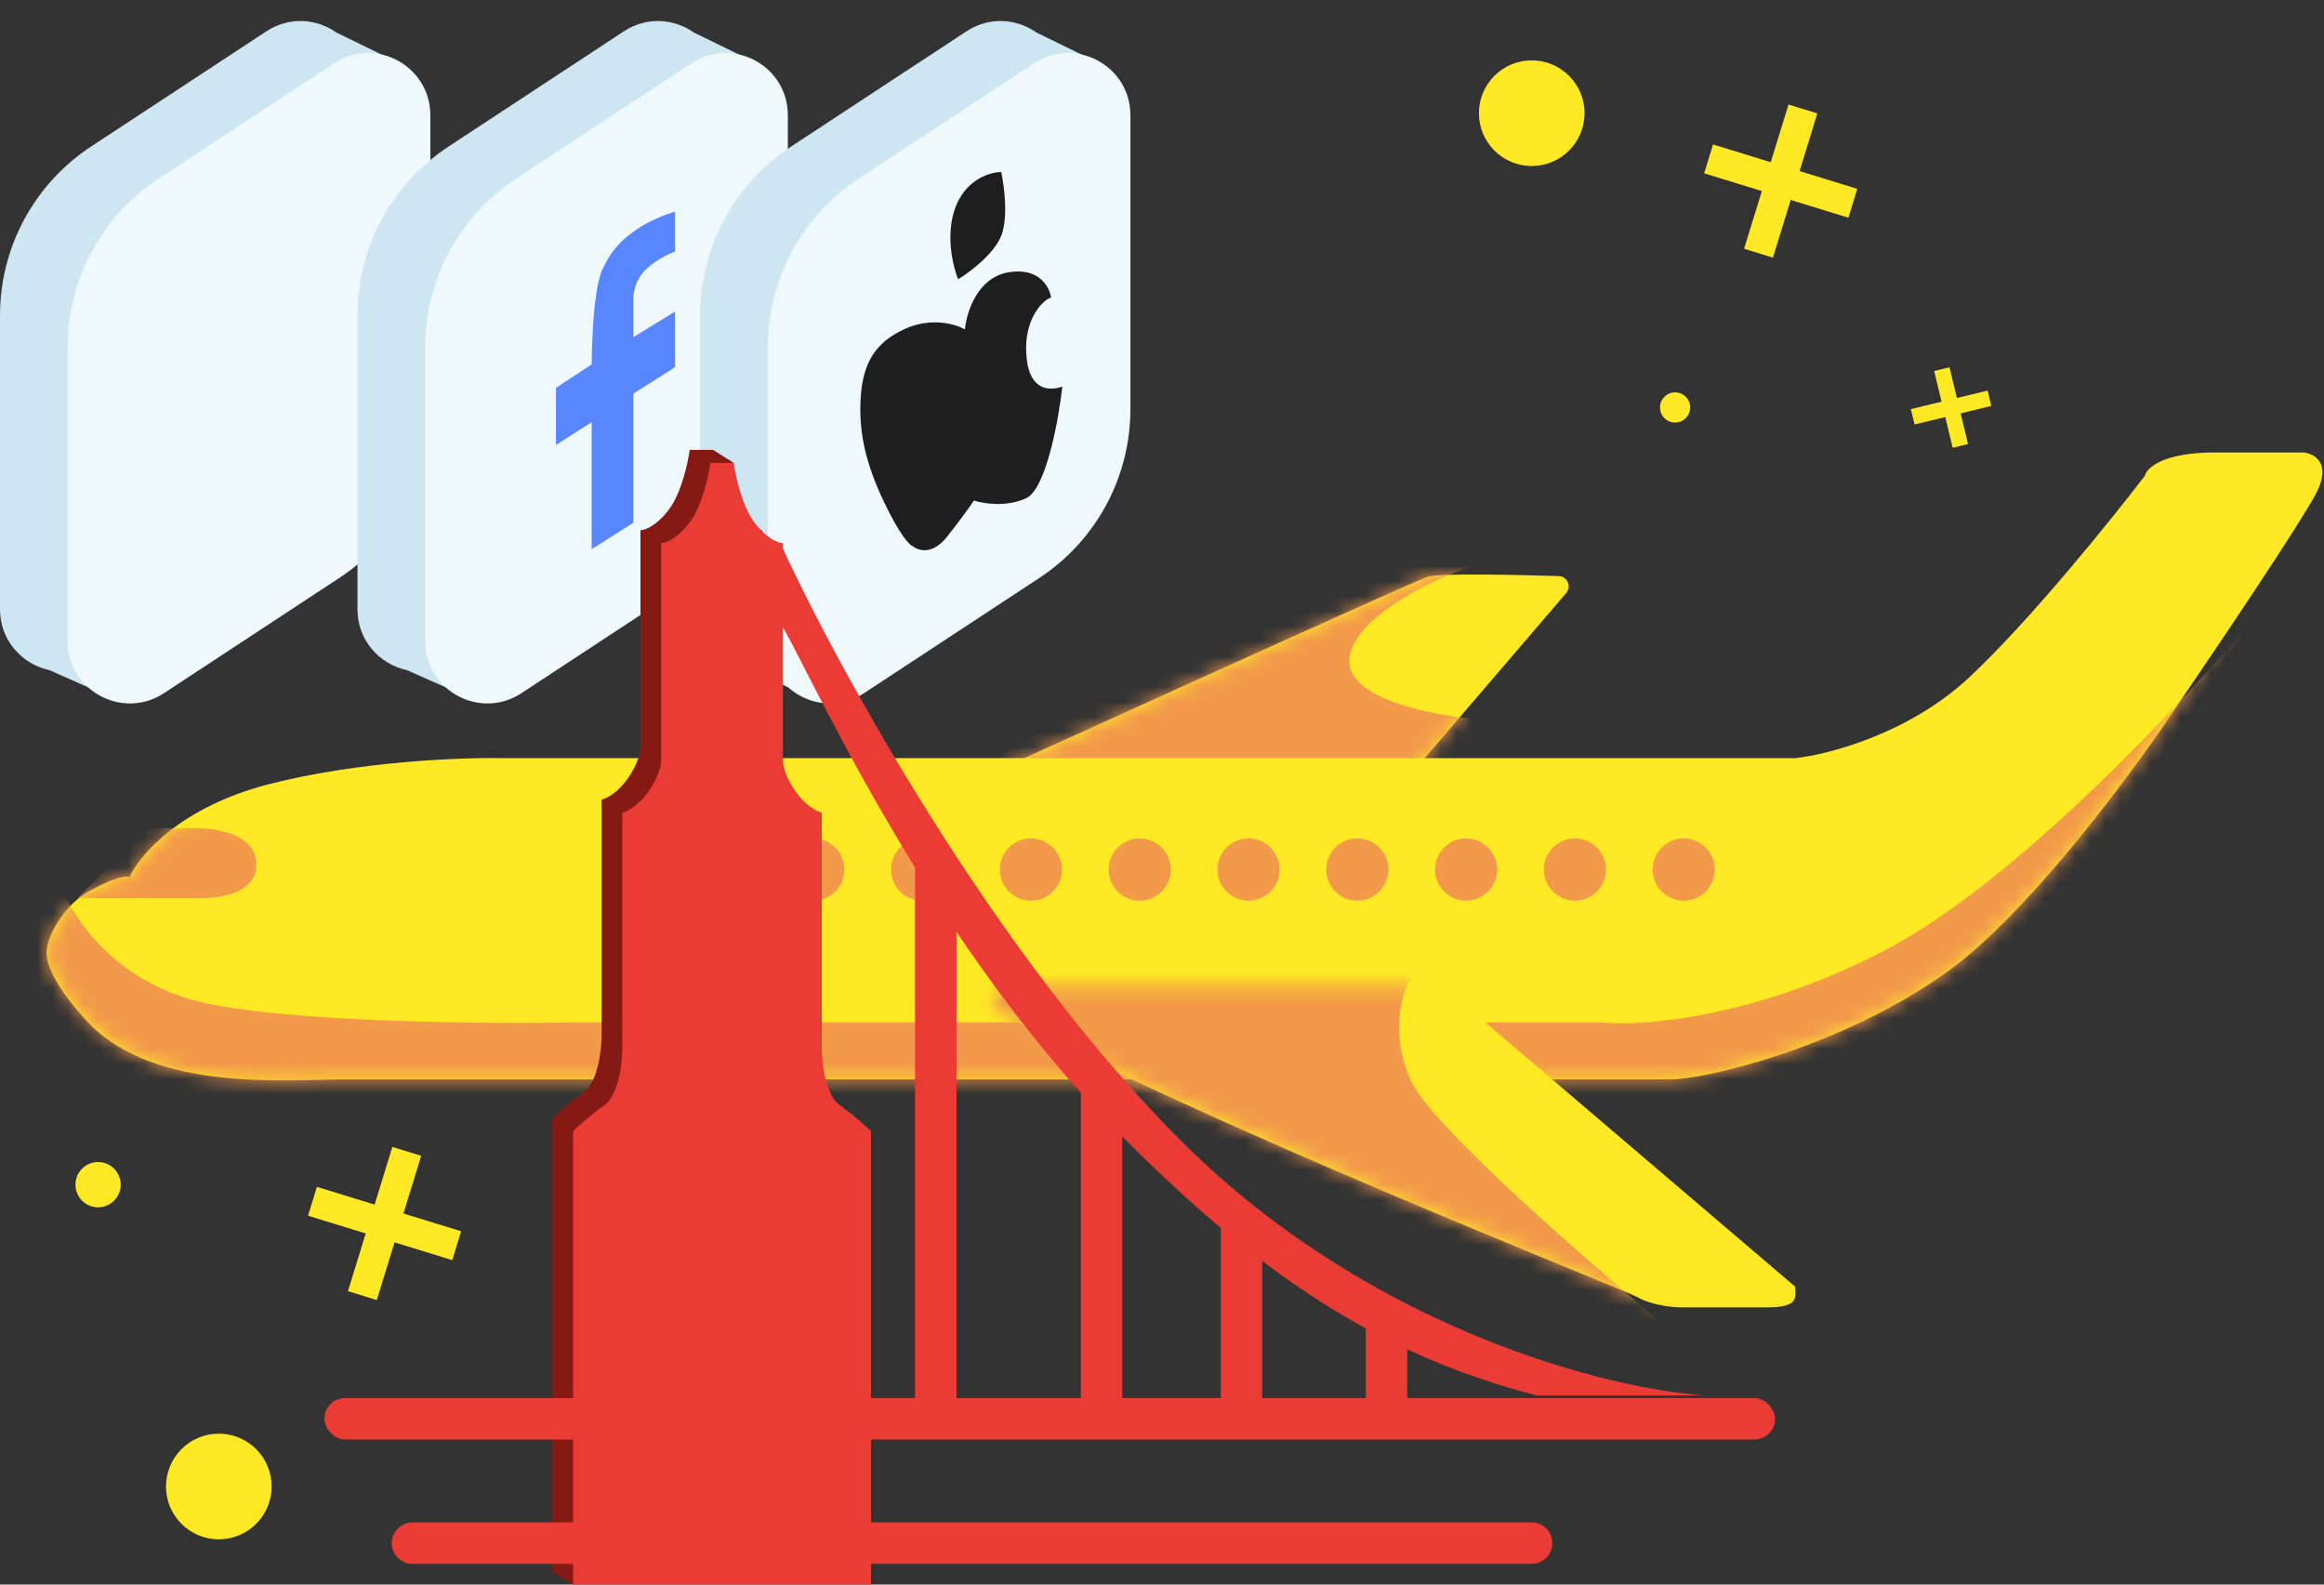 <svg width="154" height="105" viewBox="0 0 154 105" fill="none" xmlns="http://www.w3.org/2000/svg">
<rect x="0" y="0" width="154" height="105" fill="#333333" stroke="none"/>
<path fill-rule="evenodd" clip-rule="evenodd" d="M0 20.898C0 16.39 2.269 12.184 6.036 9.708L17.65 2.076C19.184 1.068 21.001 1.241 22.304 2.163L25.963 3.946L27.122 7.667L24.033 8.607V24.991C24.033 29.5 21.764 33.705 17.996 36.181L7.075 43.358L6.454 45.815L3.273 44.405C1.485 44.021 0 42.463 0 40.37V20.898Z" fill="#CDE6F2"/>
<path d="M4.484 23.016C4.484 18.508 6.753 14.302 10.52 11.826L22.134 4.194C24.874 2.394 28.517 4.359 28.517 7.637V27.109C28.517 31.617 26.248 35.823 22.48 38.299L10.867 45.931C8.127 47.731 4.484 45.766 4.484 42.488V23.016Z" fill="#EFF9FB"/>
<path d="M8.5 15L28 12L23.5 37L8 39L8.5 15Z"/>
<path fill-rule="evenodd" clip-rule="evenodd" d="M23.689 20.898C23.689 16.39 25.958 12.184 29.726 9.708L41.339 2.076C42.873 1.068 44.691 1.241 45.993 2.163L49.652 3.946L50.812 7.667L47.722 8.607V24.991C47.722 29.5 45.453 33.705 41.685 36.181L30.764 43.358L30.143 45.815L26.962 44.405C25.175 44.021 23.689 42.463 23.689 40.37V20.898Z" fill="#CDE6F2"/>
<path d="M28.173 23.016C28.173 18.508 30.442 14.302 34.21 11.826L45.824 4.194C48.563 2.394 52.206 4.359 52.206 7.637V27.109C52.206 31.617 49.937 35.823 46.17 38.299L34.556 45.931C31.816 47.731 28.173 45.766 28.173 42.488V23.016Z" fill="#EFF9FB"/>
<path d="M44.733 16.671V14.029C44.733 14.029 41.27 14.898 40.042 17.617C39.209 18.902 39.209 24.142 39.209 24.142L36.842 25.703V29.485L39.209 27.972V36.389L41.971 34.639V26.081L44.733 24.331V20.643L41.971 22.345V19.697C41.971 19.697 41.971 18.657 42.804 17.853C43.637 17.049 44.733 16.671 44.733 16.671Z" fill="#5786FF"/>
<path fill-rule="evenodd" clip-rule="evenodd" d="M46.391 20.898C46.391 16.39 48.659 12.184 52.427 9.708L64.041 2.076C65.575 1.068 67.392 1.241 68.694 2.163L72.354 3.946L73.513 7.667L70.423 8.607V24.991C70.423 29.5 68.154 33.705 64.387 36.181L53.465 43.358L52.844 45.815L49.663 44.405C47.876 44.021 46.391 42.463 46.391 40.37V20.898Z" fill="#CDE6F2"/>
<path d="M50.875 23.016C50.875 18.508 53.143 14.302 56.911 11.826L68.525 4.194C71.264 2.394 74.907 4.359 74.907 7.637V27.109C74.907 31.617 72.638 35.823 68.871 38.299L57.257 45.931C54.517 47.731 50.875 45.766 50.875 42.488V23.016Z" fill="#EFF9FB"/>
<path d="M59.886 21.829C61.688 20.983 63.34 21.477 63.941 21.829C64.041 20.721 64.752 18.413 66.794 18.05C68.837 17.687 69.547 19.007 69.648 19.713C69.047 19.914 67.996 21.1 67.996 23.039C67.996 26.667 70.398 25.609 70.398 25.609C70.148 27.826 69.317 32.411 67.996 33.016C66.674 33.621 65.142 33.369 64.541 33.167C64.341 33.469 63.7 34.377 62.739 35.586C61.778 36.795 60.837 36.493 60.487 36.191C60.286 36.14 59.616 35.465 58.534 33.167C57.453 30.869 56.882 28.783 57.033 26.364C57.183 23.946 58.084 22.676 59.886 21.829Z" fill="#1E1E1E"/>
<path d="M63.34 13.666C62.619 15.48 63.14 17.647 63.49 18.503C64.241 18.05 65.863 16.841 66.344 15.631C66.824 14.422 66.544 12.306 66.344 11.398C65.643 11.398 64.061 11.852 63.34 13.666Z" fill="#1E1E1E"/>
<path d="M94.579 38.222C93.549 38.565 65.225 51.44 65.225 51.44H93.377L103.782 39.301C104.156 38.865 103.861 38.192 103.287 38.174C100.686 38.094 95.353 37.964 94.579 38.222Z" fill="#FFE925"/>
<mask id="mask0" mask-type="alpha" maskUnits="userSpaceOnUse" x="65" y="38" width="39" height="14">
<path d="M94.579 38.222C93.549 38.565 65.225 51.44 65.225 51.44H93.377L103.782 39.301C104.156 38.865 103.861 38.192 103.287 38.174C100.686 38.094 95.353 37.964 94.579 38.222Z" fill="#FED845"/>
</mask>
<g mask="url(#mask0)">
<path d="M89.429 43.543C89.841 40.797 94.98 38.394 97.497 37.535L96.467 36.849L89.773 38.222L76.211 40.797L64.367 51.955H72.091L95.437 51.44L98.012 47.663C94.98 47.434 89.017 46.29 89.429 43.543Z" fill="#F2994A"/>
</g>
<path d="M6.002 58.993C4.217 59.955 3.084 62.083 3.084 63.113C3.084 65.001 6.002 67.919 6.002 67.919C10.465 72.383 19.105 71.524 22.825 71.524H110.715C112.947 71.524 121.873 69.465 128.911 64.486C134.542 60.504 141.786 50.582 144.704 46.119C147.165 42.514 152.36 34.789 153.459 32.729C154.557 30.669 153.344 30.04 152.601 29.982H146.764C143.331 29.982 142.244 31.012 142.129 31.527C139.898 34.446 134.439 41.209 130.456 44.917C126.474 48.625 121.129 50.01 118.955 50.238H33.296C30.607 50.181 23.752 50.444 17.846 51.955C11.941 53.466 9.206 56.704 8.577 58.135C8.462 58.02 7.787 58.032 6.002 58.993Z" fill="#FFE925"/>
<mask id="mask1" mask-type="alpha" maskUnits="userSpaceOnUse" x="3" y="29" width="151" height="43">
<path d="M6.002 58.993C4.217 59.955 3.084 62.083 3.084 63.113C3.084 65.001 6.002 67.919 6.002 67.919C10.465 72.383 19.105 71.524 22.825 71.524H110.715C112.947 71.524 121.873 69.465 128.911 64.486C134.542 60.504 141.786 50.582 144.704 46.119C147.165 42.514 152.36 34.789 153.459 32.729C154.557 30.669 153.344 30.04 152.601 29.982H146.764C143.331 29.982 142.244 31.012 142.129 31.527C139.898 34.446 134.439 41.209 130.456 44.917C126.474 48.625 121.129 50.01 118.955 50.238H33.296C30.607 50.181 23.752 50.444 17.846 51.955C11.941 53.466 9.206 56.704 8.577 58.135C8.462 58.02 7.787 58.032 6.002 58.993Z" fill="#FED845"/>
</mask>
<g mask="url(#mask1)">
<path d="M13.212 66.375C7.581 65.001 4.8 60.767 4.114 58.822L0.337 55.217V72.554L66.77 85.086L124.963 77.018L149.339 40.969C144.819 46.405 133.615 58.41 124.963 62.941C116.311 67.473 108.77 68.034 106.08 67.748H38.274C32.266 67.862 18.842 67.748 13.212 66.375Z" fill="#F2994A"/>
<path d="M12.697 59.508H5.144L9.778 54.873H12.697C12.697 54.873 16.988 54.702 16.988 57.277C16.988 59.852 12.697 59.508 12.697 59.508Z" fill="#F2994A"/>
</g>
<path fill-rule="evenodd" clip-rule="evenodd" d="M53.895 59.679C55.033 59.679 55.955 58.757 55.955 57.62C55.955 56.482 55.033 55.56 53.895 55.56C52.758 55.56 51.835 56.482 51.835 57.62C51.835 58.757 52.758 59.679 53.895 59.679ZM46.685 59.679C47.823 59.679 48.745 58.757 48.745 57.62C48.745 56.482 47.823 55.56 46.685 55.56C45.548 55.56 44.626 56.482 44.626 57.62C44.626 58.757 45.548 59.679 46.685 59.679ZM63.165 57.62C63.165 58.757 62.243 59.679 61.105 59.679C59.967 59.679 59.045 58.757 59.045 57.62C59.045 56.482 59.967 55.56 61.105 55.56C62.243 55.56 63.165 56.482 63.165 57.62ZM68.315 59.679C69.453 59.679 70.375 58.757 70.375 57.62C70.375 56.482 69.453 55.56 68.315 55.56C67.177 55.56 66.255 56.482 66.255 57.62C66.255 58.757 67.177 59.679 68.315 59.679ZM77.585 57.62C77.585 58.757 76.662 59.679 75.525 59.679C74.387 59.679 73.465 58.757 73.465 57.62C73.465 56.482 74.387 55.56 75.525 55.56C76.662 55.56 77.585 56.482 77.585 57.62ZM82.734 59.679C83.872 59.679 84.794 58.757 84.794 57.62C84.794 56.482 83.872 55.56 82.734 55.56C81.597 55.56 80.674 56.482 80.674 57.62C80.674 58.757 81.597 59.679 82.734 59.679ZM92.004 57.62C92.004 58.757 91.082 59.679 89.944 59.679C88.806 59.679 87.884 58.757 87.884 57.62C87.884 56.482 88.806 55.56 89.944 55.56C91.082 55.56 92.004 56.482 92.004 57.62ZM97.154 59.679C98.292 59.679 99.214 58.757 99.214 57.62C99.214 56.482 98.292 55.56 97.154 55.56C96.016 55.56 95.094 56.482 95.094 57.62C95.094 58.757 96.016 59.679 97.154 59.679ZM106.424 57.62C106.424 58.757 105.501 59.679 104.364 59.679C103.226 59.679 102.304 58.757 102.304 57.62C102.304 56.482 103.226 55.56 104.364 55.56C105.501 55.56 106.424 56.482 106.424 57.62ZM111.574 59.679C112.711 59.679 113.633 58.757 113.633 57.62C113.633 56.482 112.711 55.56 111.574 55.56C110.436 55.56 109.514 56.482 109.514 57.62C109.514 58.757 110.436 59.679 111.574 59.679Z" fill="#F2994A"/>
<path d="M95.609 65.345H66.771C65.749 65.345 65.377 66.606 66.269 67.105C78.782 74.097 107.601 85.44 108.484 85.944C109.445 86.493 110.83 86.631 111.402 86.631H117.067C119.298 86.631 118.955 85.944 118.955 85.257L95.609 65.345Z" fill="#FFE925"/>
<mask id="mask2" mask-type="alpha" maskUnits="userSpaceOnUse" x="65" y="65" width="54" height="22">
<path d="M95.609 65.345H66.771C65.749 65.345 65.377 66.606 66.269 67.105C78.782 74.097 107.601 85.44 108.484 85.944C109.445 86.493 110.83 86.631 111.402 86.631H117.067C119.298 86.631 118.955 85.944 118.955 85.257L95.609 65.345Z" fill="#FED845"/>
</mask>
<g mask="url(#mask2)">
<path d="M93.549 71.697C92.038 68.538 92.92 65.688 93.549 64.658L91.661 62.942L62.478 62.427L60.934 66.203L67.972 75.645L111.574 88.863C106.195 84.457 95.06 74.855 93.549 71.697Z" fill="#F2994A"/>
</g>
<path fill-rule="evenodd" clip-rule="evenodd" d="M47.246 29.812H45.873V29.812H45.701C45.587 30.671 45.152 32.662 44.328 33.761C43.504 34.859 42.726 35.134 42.44 35.134V49.554C42.44 49.84 42.268 50.652 41.582 51.614C40.895 52.575 40.151 52.93 39.865 52.987V68.608C39.865 69.581 39.625 71.698 38.663 72.385C37.702 73.071 36.889 73.815 36.603 74.101V104.142L37.977 105L38.263 104.142H47.075L56.344 104.142V74.101C56.058 73.815 55.246 73.071 54.285 72.385C53.323 71.698 53.083 69.581 53.083 68.608V52.987C52.797 52.929 52.053 52.575 51.366 51.614C50.68 50.652 50.508 49.84 50.508 49.553V35.134C50.222 35.134 49.444 34.859 48.62 33.761C48.156 33.142 47.815 32.24 47.586 31.417L47.933 31.186L48.62 30.671L47.246 29.812H47.246Z" fill="#851914"/>
<path fill-rule="evenodd" clip-rule="evenodd" d="M48.448 30.671H47.075C46.96 31.529 46.525 33.52 45.701 34.619C44.877 35.718 44.099 35.992 43.813 35.992V50.412C43.813 50.698 43.642 51.511 42.955 52.472C42.268 53.433 41.524 53.788 41.238 53.845V69.466C41.238 70.439 40.998 72.556 40.037 73.243C39.075 73.93 38.263 74.673 37.977 74.96V105L47.246 105H57.718V74.96C57.432 74.673 56.619 73.93 55.658 73.243C54.697 72.556 54.456 70.439 54.456 69.466V53.845C54.17 53.788 53.426 53.433 52.74 52.472C52.053 51.511 51.881 50.698 51.881 50.412V35.992C51.595 35.992 50.817 35.718 49.993 34.619C49.169 33.52 48.734 31.529 48.62 30.671H48.448V30.671Z" fill="#EA3C34"/>
<path d="M78.489 75.818C65.992 63.458 55.429 44.117 51.71 35.992V41.314C53.14 43.316 60.965 61.661 73.854 74.788C83.124 84.229 91.192 89.722 101.835 92.469H112.993C106.698 92.068 90.986 88.177 78.489 75.818Z" fill="#EA3C34"/>
<path fill-rule="evenodd" clip-rule="evenodd" d="M63.383 57.278H60.636V93.671H63.383V57.278ZM74.369 72.041H71.622V93.671H74.369V72.041ZM80.892 81.311H83.639V93.671H80.892V81.311ZM93.252 87.834H90.505V93.671H93.252V87.834Z" fill="#EA3C34"/>
<rect x="21.497" y="92.641" width="96.13" height="2.747" rx="1.373" fill="#EA3C34"/>
<path d="M25.96 102.253C25.96 101.495 26.575 100.88 27.334 100.88H101.491C102.25 100.88 102.865 101.495 102.865 102.253C102.865 103.012 102.25 103.626 101.491 103.626H27.334C26.575 103.626 25.96 103.012 25.96 102.253Z" fill="#EA3C34"/>
<line x1="131.832" y1="26.39" x2="126.746" y2="27.617" stroke="#FFE925" stroke-width="1.046"/>
<line x1="119.471" y1="7.221" x2="116.529" y2="16.778" stroke="#FFE925" stroke-width="2"/>
<line x1="122.779" y1="13.47" x2="113.221" y2="10.528" stroke="#FFE925" stroke-width="2"/>
<line x1="26.956" y1="76.294" x2="24.013" y2="85.852" stroke="#FFE925" stroke-width="2"/>
<line x1="30.263" y1="82.544" x2="20.706" y2="79.601" stroke="#FFE925" stroke-width="2"/>
<line x1="129.903" y1="29.547" x2="128.676" y2="24.461" stroke="#FFE925" stroke-width="1.046"/>
<circle cx="111" cy="27" r="1" fill="#FFE925"/>
<circle cx="101.5" cy="7.5" r="3.5" fill="#FFE925"/>
<circle cx="14.5" cy="98.5" r="3.5" fill="#FFE925"/>
<circle cx="6.5" cy="78.5" r="1.5" fill="#FFE925"/>
</svg>

